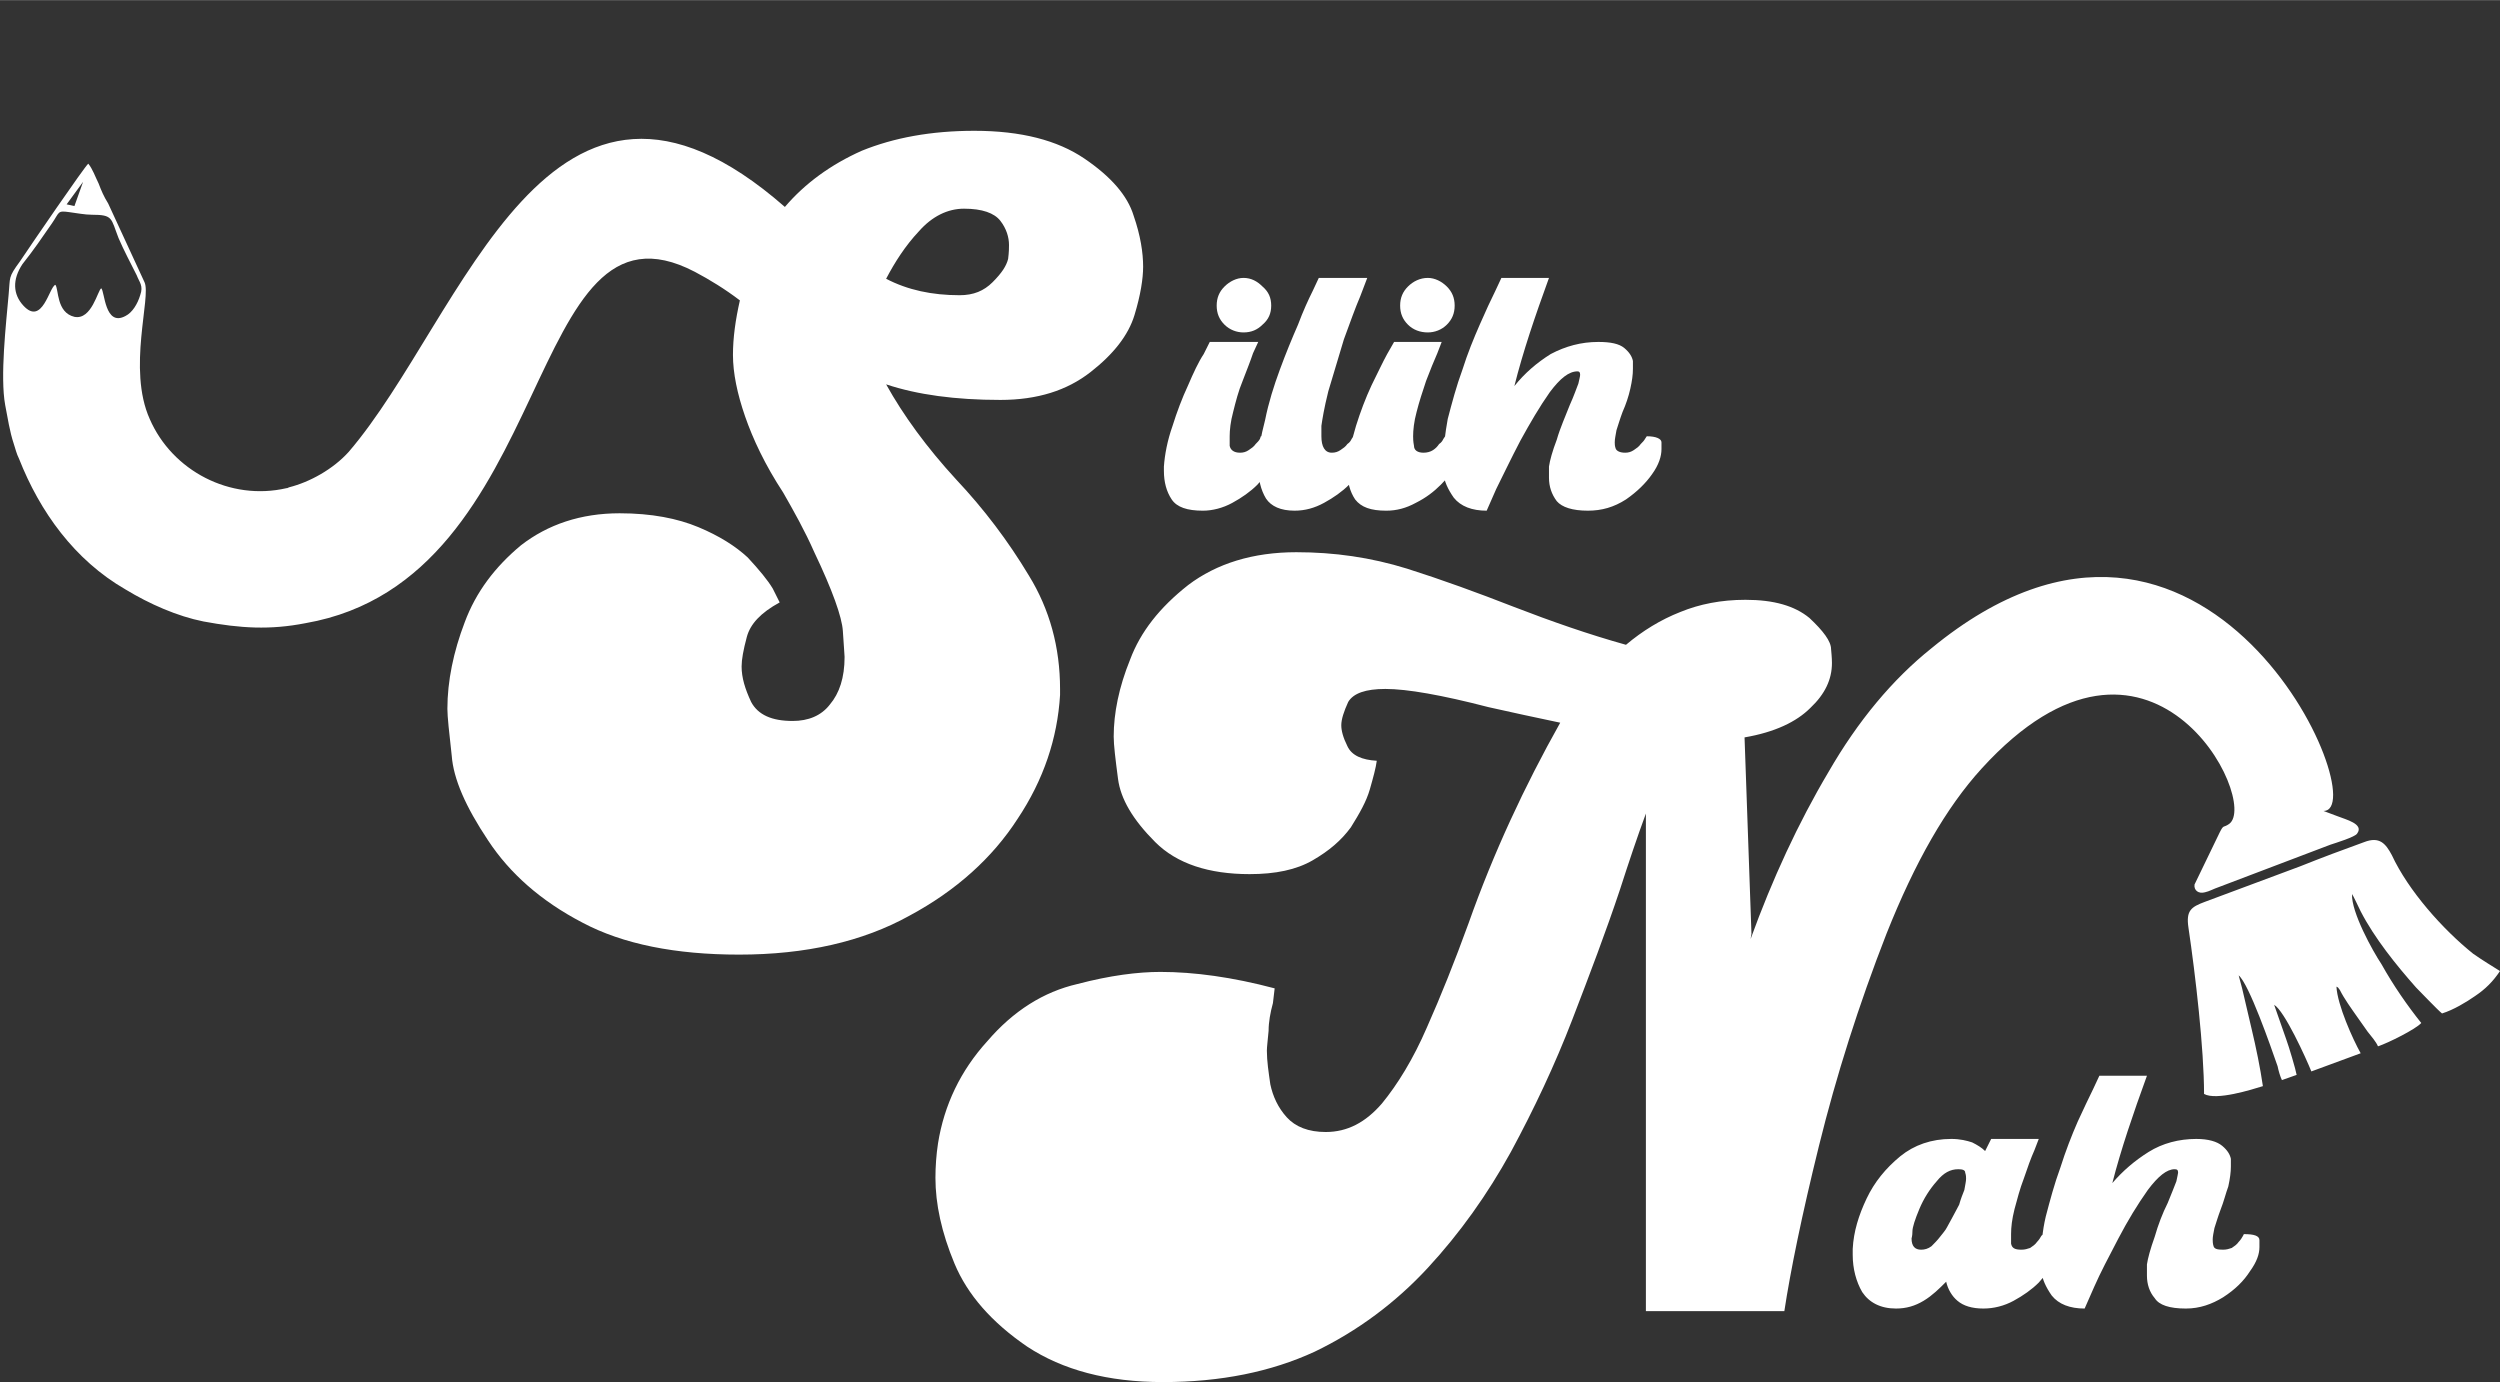 <?xml version="1.0" encoding="UTF-8"?>
<!DOCTYPE svg PUBLIC "-//W3C//DTD SVG 1.1//EN" "http://www.w3.org/Graphics/SVG/1.1/DTD/svg11.dtd">
<!-- Creator: CorelDRAW X8 -->
<svg xmlns="http://www.w3.org/2000/svg" xml:space="preserve" width="4.084in" height="2.258in" version="1.1" style="shape-rendering:geometricPrecision; text-rendering:geometricPrecision; image-rendering:optimizeQuality; fill-rule:evenodd; clip-rule:evenodd"
viewBox="0 0 2889 1597"
 xmlns:xlink="http://www.w3.org/1999/xlink">
 <rect x="0" y="0" width="2889" height="1597" fill="#333333" stroke="none"/>
 <defs>
  <style type="text/css">
   <![CDATA[
    .fil0 {fill:white}
    .fil1 {fill:white;fill-rule:nonzero}
   ]]>
  </style>
 </defs>
 <g id="Layer_x0020_1">
  <g id="_2696659125584">
   <path class="fil0" d="M907 239c23,-27 53,-49 89,-65 37,-15 80,-23 130,-23 54,0 96,11 127,32 31,21 50,43 57,66 8,23 11,43 11,59 0,14 -3,33 -10,56 -7,23 -24,45 -51,66 -27,21 -61,32 -104,32 -52,0 -96,-6 -132,-18 20,36 47,73 81,110 32,34 60,71 84,111 24,39 36,83 36,131 0,3 0,5 0,7 -3,50 -19,98 -49,143 -29,45 -71,83 -125,112 -54,30 -120,45 -197,45 -73,0 -134,-12 -181,-37 -48,-25 -84,-57 -109,-95 -26,-39 -40,-71 -42,-98 -3,-27 -5,-45 -5,-54 0,-32 7,-66 20,-100 13,-35 35,-64 65,-89 31,-24 69,-37 114,-37 37,0 67,6 91,16 24,10 43,22 57,35 13,14 23,26 29,36l8 16c-22,12 -34,25 -38,40 -4,15 -6,26 -6,34 0,13 4,26 11,41 8,15 24,22 48,22 18,0 33,-6 43,-19 11,-13 17,-31 17,-55 0,-3 -1,-13 -2,-30 -1,-16 -12,-47 -33,-91 -11,-25 -24,-48 -36,-69 -21,-32 -35,-62 -44,-88 -9,-26 -14,-50 -14,-71 0,-20 3,-41 8,-63 -17,-13 -35,-24 -52,-33 -199,-104 -157,355 -450,406 -41,8 -75,6 -118,-2 -30,-6 -62,-20 -90,-37 -59,-34 -99,-90 -123,-151 -3,-6 -4,-11 -6,-17 -5,-15 -7,-30 -10,-45 -6,-33 1,-94 4,-128 2,-20 -1,-19 13,-38 12,-18 75,-110 79,-113 5,6 8,15 12,23 3,8 6,15 11,23l42 91c8,17 -20,100 6,158 26,60 93,95 158,80 1,0 1,0 3,-1 24,-6 51,-21 69,-41 133,-155 231,-522 504,-283zm-821 127c20,4 27,-31 31,-33 4,3 4,45 28,32 8,-4 14,-14 17,-24 4,-11 -1,-15 -4,-23 -7,-14 -15,-29 -21,-43 -9,-23 -6,-27 -31,-27 -8,0 -18,-2 -26,-3 -14,-2 -11,0 -20,13 -11,16 -22,32 -34,47 -12,18 -11,35 1,48 22,24 30,-22 37,-24 4,5 1,32 22,37zm-9 -130l9 2 10 -28 -19 26zm1032 105c16,0 28,-5 38,-15 11,-11 16,-19 18,-27 1,-8 1,-13 1,-16 0,-9 -3,-19 -10,-28 -7,-9 -21,-14 -42,-14 -19,0 -37,9 -52,26 -16,17 -28,36 -38,55 25,13 53,19 85,19z"/>
   <path class="fil0" d="M1084 1321c7,-44 26,-84 57,-118 30,-35 65,-57 104,-66 38,-10 70,-14 96,-14 39,0 83,6 132,19l-2 17c-3,11 -5,22 -5,32 -1,11 -2,19 -2,23 0,12 2,25 4,39 3,14 9,27 19,38 10,11 25,17 45,17 25,0 46,-11 65,-33 18,-22 36,-51 52,-88 16,-36 32,-76 48,-120 29,-82 65,-159 106,-232 -29,-6 -56,-12 -83,-18 -54,-14 -94,-21 -119,-21 -23,0 -37,5 -43,15 -5,11 -8,20 -8,27 0,6 2,14 7,24 5,11 17,16 34,17 -1,8 -4,19 -8,33 -4,14 -12,28 -22,44 -11,15 -25,27 -44,38 -19,11 -43,16 -73,16 -47,0 -84,-12 -109,-37 -26,-26 -40,-50 -43,-73 -3,-23 -5,-39 -5,-49 0,-27 6,-57 19,-89 12,-32 34,-60 67,-86 33,-25 75,-38 125,-38 44,0 86,6 128,19 41,13 82,28 123,44 44,17 87,32 130,44 19,-16 40,-29 63,-38 22,-9 47,-14 75,-14 33,0 57,7 74,21 16,15 25,27 25,36 1,10 1,15 1,16 0,19 -8,36 -25,52 -16,16 -41,28 -76,34l8 227 -1 6c25,-69 55,-134 90,-193 34,-59 74,-107 119,-143 320,-263 514,188 453,188l0 0 16 6c10,4 31,9 23,20 -2,4 -25,11 -31,13l-129 49c-6,2 -11,5 -16,6 -7,2 -13,-2 -12,-9l29 -60c5,-10 4,-5 11,-10 36,-26 -91,-278 -286,-64 -41,45 -77,108 -110,191 -32,82 -58,164 -78,245 -20,81 -33,145 -40,191l-160 0 0 -575c-10,27 -20,57 -30,88 -16,48 -35,98 -55,150 -20,52 -44,103 -71,153 -27,49 -59,94 -96,134 -37,40 -81,73 -131,97 -50,23 -108,35 -175,35 -64,0 -116,-14 -157,-41 -41,-28 -69,-60 -84,-96 -15,-36 -22,-69 -22,-99 0,-13 1,-27 3,-40zm1463 -57c14,8 55,-5 68,-9 -3,-21 -8,-45 -13,-66l-11 -47c-1,-4 -3,-11 -4,-15 12,10 37,82 45,105 1,5 3,12 5,16l17 -6c-1,-6 -9,-33 -12,-41l-14 -40c12,7 37,62 43,77l57 -21c-9,-16 -27,-56 -28,-77 2,1 2,1 4,4 5,10 13,21 20,31 4,6 8,11 12,17 4,5 10,12 12,17 12,-4 44,-20 50,-27 -16,-20 -32,-43 -46,-68 -10,-15 -35,-60 -34,-81 1,1 8,16 10,20 16,31 41,62 64,88 5,5 25,26 30,30 13,-4 28,-13 38,-20 12,-8 21,-17 29,-29 -11,-7 -18,-11 -31,-20 -35,-28 -75,-73 -94,-114 -7,-13 -14,-22 -32,-15 -25,9 -49,18 -74,28l-110 41c-16,6 -22,10 -19,30 8,54 18,140 18,192z"/>
   <path class="fil1" d="M1345 539c1,-14 4,-30 10,-47 5,-16 11,-32 18,-47 6,-14 12,-27 18,-36l7 -14 56 0 -6 13c-3,9 -7,19 -12,32 -5,12 -8,24 -11,36 -3,11 -4,21 -4,28 0,2 0,6 0,11 1,5 5,8 12,8 4,0 7,-1 10,-3 3,-2 6,-4 8,-7 2,-2 4,-4 5,-6l1 -3c10,0 15,2 16,6 2,4 2,7 2,9 0,5 -1,10 -5,18 -3,7 -9,14 -17,23 -8,8 -18,15 -29,21 -11,6 -23,9 -34,9 -18,0 -30,-4 -36,-13 -6,-9 -9,-20 -9,-33 0,-1 0,-3 0,-5zm70 -208c6,-6 14,-10 22,-10 9,0 16,4 22,10 7,6 10,13 10,22 0,9 -3,16 -10,22 -6,6 -13,9 -22,9 -8,0 -16,-3 -22,-9 -6,-6 -9,-13 -9,-22 0,-9 3,-16 9,-22zm39 206c0,-16 3,-33 8,-52 4,-20 10,-39 17,-58 7,-19 14,-36 21,-52 6,-16 12,-29 17,-39l7 -15 56 0 -8 21c-6,14 -12,31 -19,50 -6,20 -12,40 -18,60 -5,20 -7,33 -8,40 0,7 0,11 0,12 0,12 4,19 12,19 4,0 7,-1 10,-3 3,-2 6,-4 8,-7 3,-2 4,-4 5,-6l2 -3c9,0 15,2 16,6 1,4 2,7 2,9 0,4 -2,10 -5,17 -4,8 -10,15 -18,24 -8,8 -18,15 -29,21 -11,6 -22,9 -34,9 -16,0 -27,-5 -33,-14 -6,-10 -9,-22 -9,-37 0,-1 0,-2 0,-2zm103 2c1,-14 5,-30 10,-47 5,-16 11,-32 18,-47 7,-14 13,-27 18,-36l8 -14 55 0 -5 13c-4,9 -8,19 -13,32 -4,12 -8,24 -11,36 -3,11 -4,21 -4,28 0,2 0,6 1,11 0,5 4,8 11,8 4,0 8,-1 11,-3 3,-2 5,-4 7,-7 3,-2 4,-4 5,-6l2 -3c9,0 15,2 16,6 1,4 2,7 2,9 0,5 -2,10 -5,18 -4,7 -9,14 -18,23 -8,8 -17,15 -29,21 -11,6 -22,9 -34,9 -18,0 -29,-4 -36,-13 -6,-9 -9,-20 -9,-33 0,-1 0,-3 0,-5zm70 -208c6,-6 14,-10 23,-10 8,0 16,4 22,10 6,6 9,13 9,22 0,9 -3,16 -9,22 -6,6 -14,9 -22,9 -9,0 -17,-3 -23,-9 -6,-6 -9,-13 -9,-22 0,-9 3,-16 9,-22zm46 153c5,-19 10,-38 17,-57 6,-19 13,-36 20,-52 7,-16 13,-29 18,-39l7 -15 55 0c-16,44 -30,85 -40,125 12,-15 26,-27 42,-37 17,-9 35,-14 55,-14 14,0 24,2 30,7 6,5 9,10 10,15 0,5 0,8 0,9 0,7 -1,14 -3,23 -2,9 -5,18 -9,27 -3,8 -5,15 -7,21 -1,6 -2,10 -2,14 0,2 0,4 1,7 1,3 5,5 11,5 4,0 7,-1 10,-3 3,-2 6,-4 8,-7 2,-2 4,-4 5,-6l2 -3c11,0 17,3 17,7 0,5 0,7 0,8 0,8 -3,18 -11,29 -7,10 -17,20 -30,29 -14,9 -28,13 -44,13 -18,0 -30,-4 -36,-11 -6,-8 -9,-17 -9,-27 0,-1 0,-6 0,-13 1,-7 4,-18 9,-31 4,-14 10,-27 15,-40 5,-11 8,-20 10,-25 1,-5 2,-8 2,-10 0,-3 -1,-4 -3,-4 -10,0 -20,8 -32,24 -12,17 -23,36 -34,56 -11,21 -20,40 -28,56l-11 25c-17,0 -30,-5 -38,-15 -7,-10 -11,-19 -12,-28 0,-9 0,-15 0,-17 0,-14 2,-29 5,-46z"/>
   <path class="fil1" d="M2141 1443c1,-20 7,-39 16,-58 9,-19 22,-35 39,-49 16,-13 36,-20 59,-20 10,0 18,2 24,4 6,3 11,6 15,10l7 -14 55 0 -5 13c-4,9 -8,20 -12,32 -5,13 -8,25 -11,36 -3,12 -4,21 -4,29 0,2 0,5 0,11 1,5 4,7 12,7 4,0 7,-1 10,-2 3,-2 6,-4 8,-7 2,-2 4,-5 5,-7l2 -2c9,0 14,2 16,6 1,4 2,7 2,9 0,4 -2,10 -6,17 -3,7 -9,15 -17,24 -8,8 -18,15 -29,21 -11,6 -23,9 -35,9 -13,0 -23,-3 -30,-9 -6,-5 -11,-13 -13,-22 -8,8 -16,16 -26,22 -10,6 -20,9 -32,9 -18,0 -31,-7 -39,-19 -7,-12 -11,-27 -11,-43 0,-3 0,-5 0,-7zm79 1c4,0 8,-1 12,-4 3,-3 7,-7 10,-11 3,-4 6,-7 8,-11l6 -11c2,-4 5,-9 8,-15 2,-7 4,-12 6,-17 1,-6 2,-10 2,-13 0,-2 0,-4 -1,-7 0,-3 -3,-4 -8,-4 -9,0 -17,4 -25,14 -8,9 -15,20 -20,32 -5,12 -8,21 -8,26 0,5 -1,8 -1,8 0,9 4,13 11,13zm144 -38c5,-19 10,-38 17,-57 6,-19 13,-37 20,-53 7,-15 13,-28 18,-38l7 -15 55 0c-16,44 -30,85 -40,124 12,-14 26,-26 42,-36 16,-10 35,-15 55,-15 14,0 24,3 30,8 6,5 9,10 10,15 0,4 0,7 0,9 0,6 -1,14 -3,23 -3,8 -5,17 -9,27 -3,8 -5,15 -7,21 -1,5 -2,10 -2,13 0,2 0,5 1,8 1,3 4,4 11,4 4,0 7,-1 10,-2 3,-2 6,-4 8,-7 2,-2 4,-5 5,-7l1 -2c12,0 18,2 18,7 0,4 0,7 0,8 0,8 -3,17 -11,28 -7,11 -17,21 -31,30 -13,8 -27,13 -43,13 -19,0 -31,-4 -36,-12 -6,-7 -9,-16 -9,-26 0,-2 0,-6 0,-13 1,-7 4,-18 9,-32 4,-14 9,-27 15,-39 5,-12 8,-20 10,-25 1,-5 2,-9 2,-10 0,-3 -1,-4 -4,-4 -9,0 -19,8 -31,24 -12,17 -23,35 -34,56 -11,21 -21,40 -28,56l-11 25c-17,0 -30,-5 -38,-15 -7,-10 -11,-19 -12,-28 0,-9 0,-15 0,-17 0,-14 1,-29 5,-46z"/>
  </g>
 </g>
</svg>
